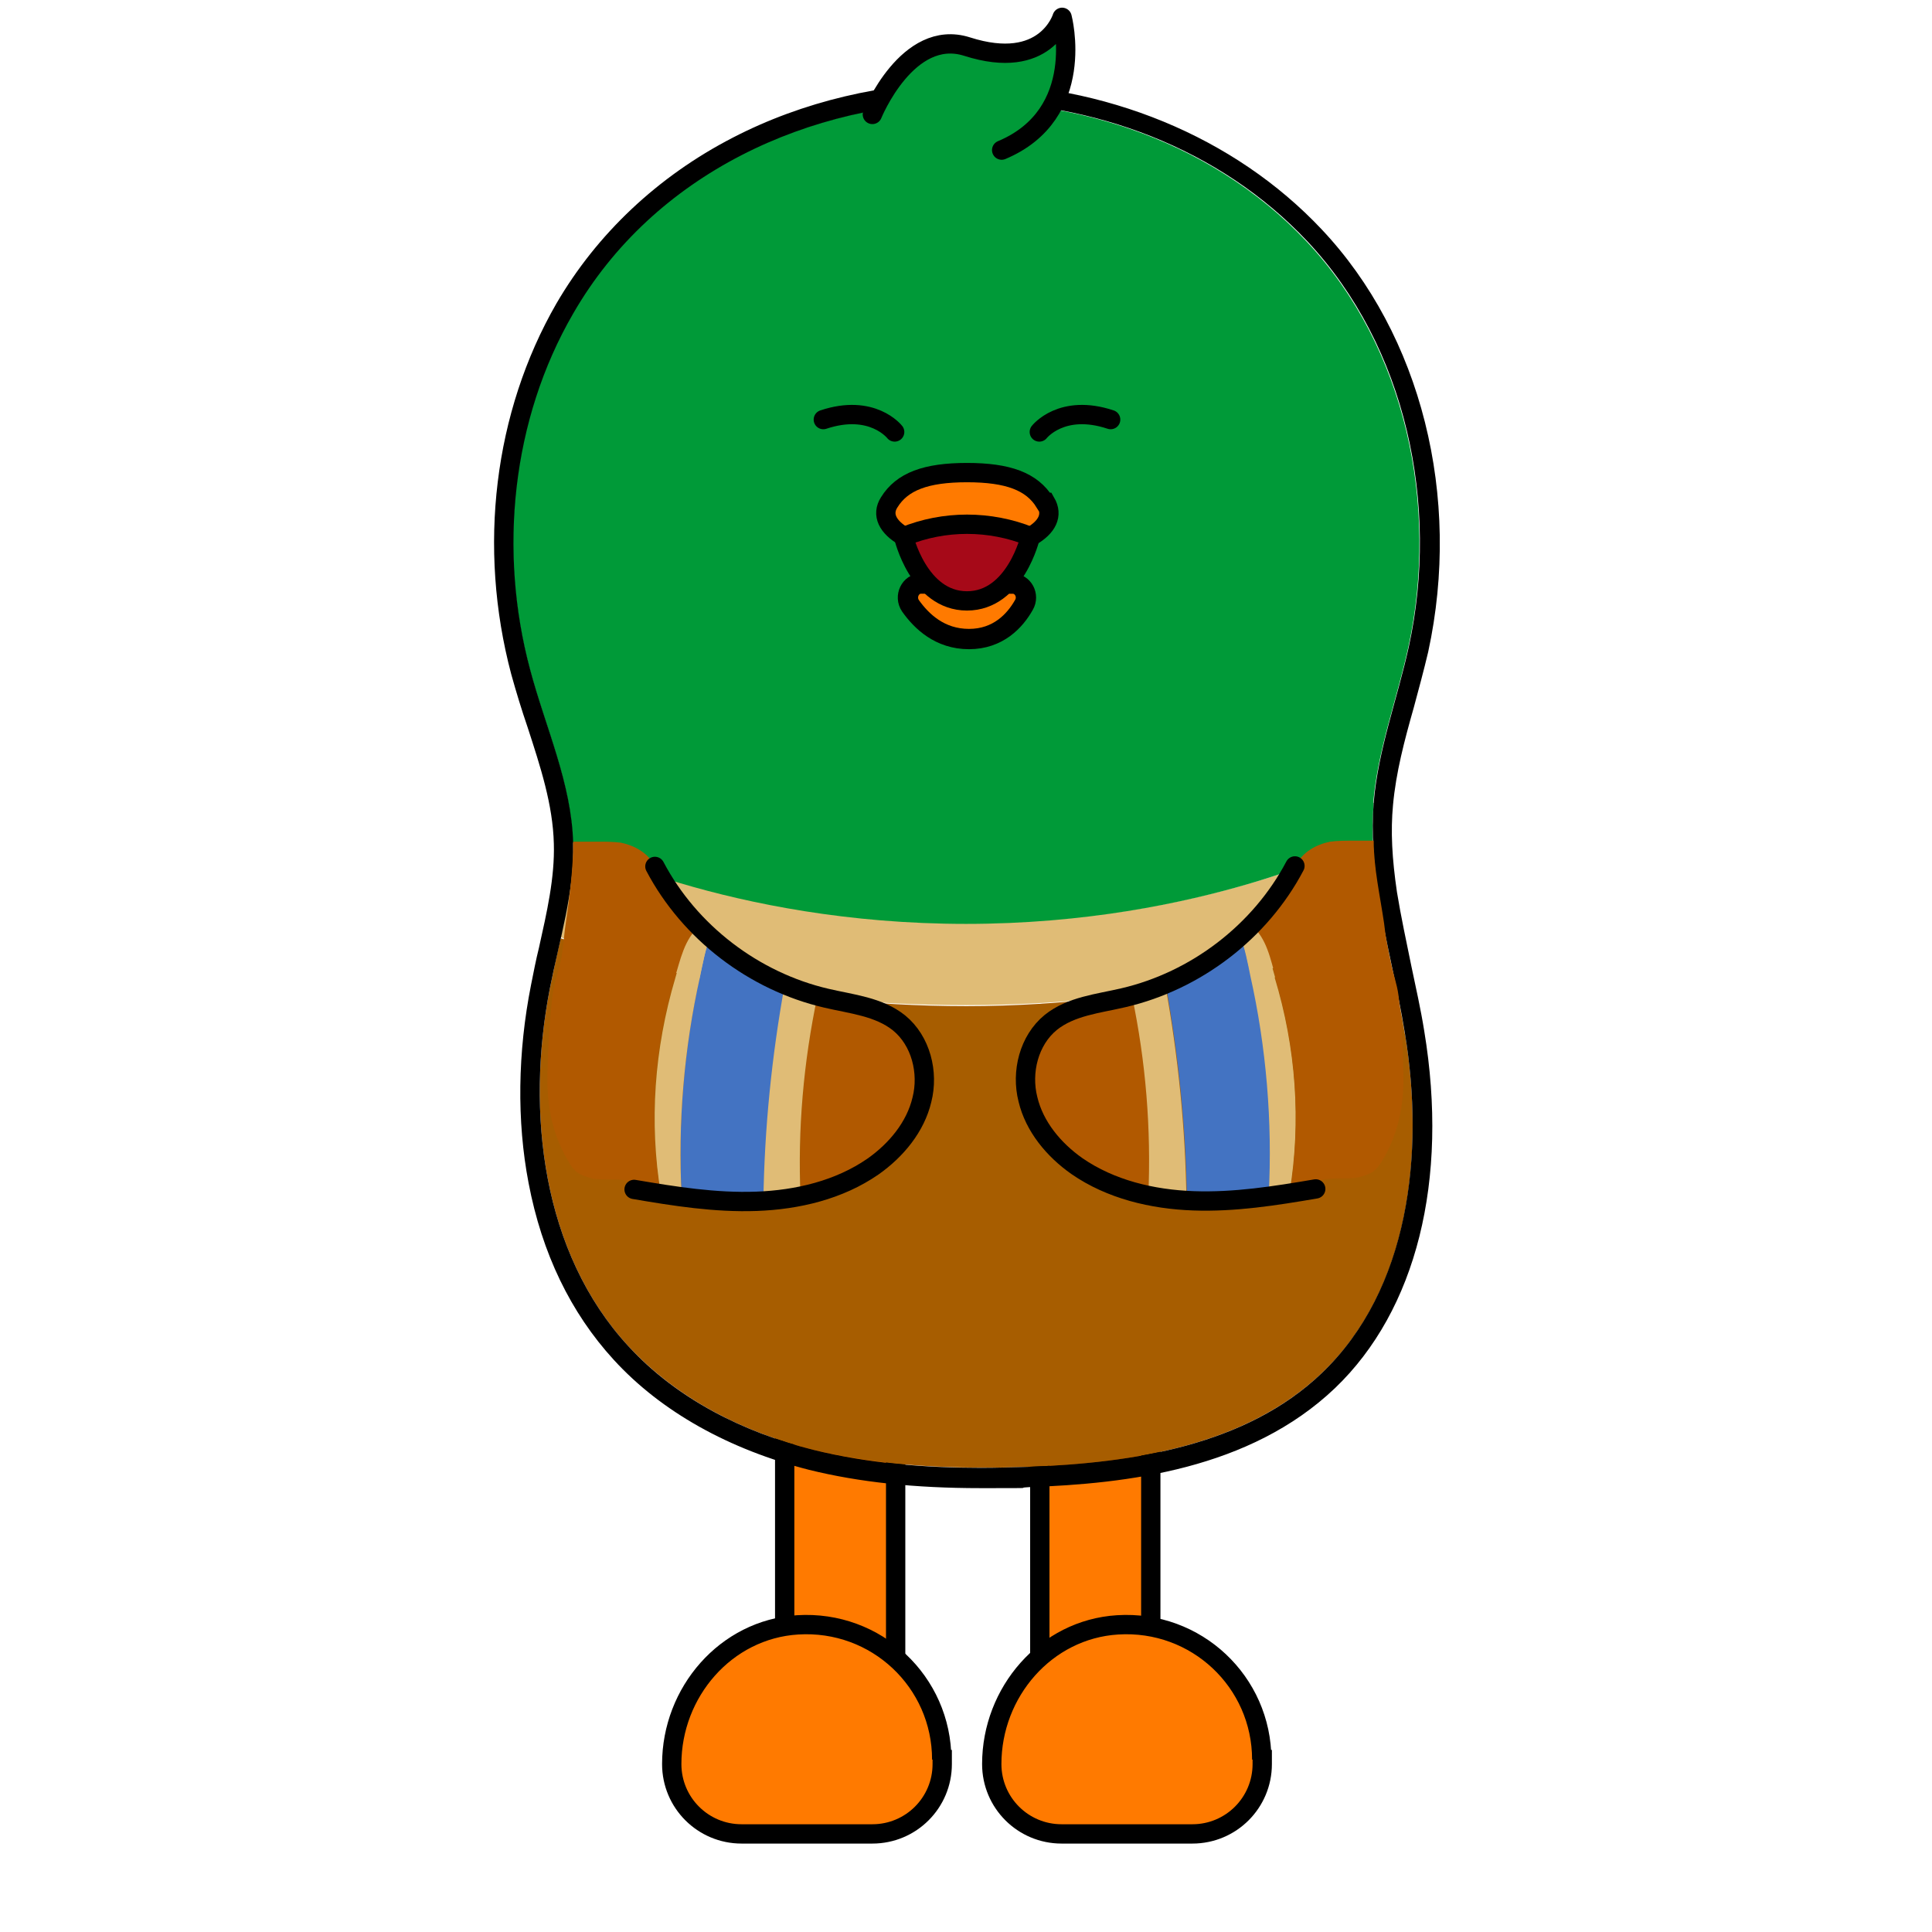 <?xml version="1.0" encoding="UTF-8"?>
<svg xmlns="http://www.w3.org/2000/svg" version="1.1" viewBox="0 0 390 390">
  <!-- Generator: Adobe Illustrator 28.7.1, SVG Export Plug-In . SVG Version: 1.2.0 Build 142)  -->
  <g>
    <g id="_레이어_1" data-name="레이어_1">
      <g id="_레이어_1-2" data-name="_레이어_1">
        <g>
          <g>
            <g>
              <rect x="158.4" y="265.1" width="22.4" height="95.7" style="fill: #ff7a00; stroke: #000; stroke-miterlimit: 10; stroke-width: 3.9px;"/>
              <path d="M190.1,355.2c0-15.7-13.2-28.2-29.1-27.2-14.5.9-25.4,13.6-25.4,28.1h0c0,7.8,6.3,14.1,14.1,14.1h26.4c7.8,0,14.1-6.3,14.1-14.1v-.9h-.1Z" style="fill: #ff7a00; stroke: #000; stroke-miterlimit: 10; stroke-width: 3.9px;"/>
              <rect x="209.9" y="263.3" width="22.4" height="95.9" style="fill: #ff7a00; stroke: #000; stroke-miterlimit: 10; stroke-width: 3.9px;"/>
              <path d="M254.7,355.2c0-15.7-13.2-28.2-29.1-27.2-14.5.9-25.4,13.6-25.4,28.1h0c0,7.8,6.3,14.1,14.1,14.1h26.4c7.8,0,14.1-6.3,14.1-14.1v-.9h-.1Z" style="fill: #ff7a00; stroke: #000; stroke-miterlimit: 10; stroke-width: 3.9px;"/>
            </g>
            <g>
              <g>
                <path d="M283.6,208.6c4,24.2,1,51.7-16.8,68.6-15.4,14.6-38,18.1-59.2,18.9-14.5.5-29.2,0-43.3-3.4-14.1-3.5-27.6-10.3-37.5-21-17.3-18.8-20.7-47.1-15.8-72.2.7-3.4,1.4-6.7,2.2-10.1,12.8,4.7,42.4,13.7,81.9,13.7s73.4-10.3,84.5-14.6c1.3,6.8,2.9,13.5,4,20.3v-.2Z" style="fill: #a75d00;"/>
                <path d="M278.2,180.5c.4,2.6.9,5.2,1.4,7.8-11,4.3-42,14.6-84.5,14.6s-69-8.9-81.9-13.7c1.4-6.3,2.7-12.8,2.5-19.2,0,0,31.6,16.4,79.4,16.4s79.4-16.4,79.4-16.4h2.7c0,3.4.5,6.9,1,10.4h0Z" style="fill: #e0bc76;"/>
                <path d="M277.3,162c-.2,2.7-.3,5.3-.2,8h-2.7s-31.6,16.5-79.4,16.5-79.4-16.4-79.4-16.4c-.3-12.1-5.6-23.4-8.7-35.1-6.4-23.9-3.7-50.3,8.7-71.8,29.4-51.1,108.4-56.8,148.2-14.4,20,21.3,26.7,53.2,20.5,81.8-2.3,10.5-6.2,20.8-7.1,31.5h.1Z" style="fill: #009a38;"/>
              </g>
              <path d="M195.1,20.5c25.5,0,51,9.3,68.8,28.2,20,21.3,26.7,53.2,20.5,81.8-2.3,10.5-6.2,20.8-7.1,31.5-.5,6.2,0,12.4.9,18.5,1.4,9.4,3.9,18.7,5.4,28.1,4,24.2.9,51.7-16.8,68.6-15.3,14.6-38,18.1-59.2,18.9-3.2.1-6.4.2-9.6.2-11.3,0-22.7-.9-33.7-3.6-14.1-3.5-27.7-10.3-37.5-21-17.3-18.8-20.7-47.1-15.8-72.2,1.9-9.7,5-19.4,4.7-29.3-.3-12.1-5.6-23.4-8.7-35.1-6.4-23.9-3.7-50.4,8.7-71.8,16.3-28.3,47.8-42.7,79.4-42.7M195.1,16.6c-16.7,0-33.1,3.9-47.2,11.2-15.1,7.8-27.4,19.4-35.6,33.5-12.6,21.9-15.9,49.2-9.1,74.8,1,3.6,2.1,7.2,3.3,10.7,2.6,8,5.1,15.6,5.3,23.5.2,6.9-1.4,13.8-3,21-.6,2.4-1.1,5-1.6,7.5-2.7,13.6-2.9,27.5-.5,40,2.7,14.2,8.5,26.2,17.2,35.7,9.6,10.5,23.3,18.1,39.4,22.2,10.1,2.5,21.4,3.7,34.6,3.7s6.3,0,9.8-.2c19.8-.7,44.6-3.6,61.8-20,16.4-15.7,23-41.9,18-72.1-.7-4.4-1.7-8.8-2.6-13.1-1-4.9-2.1-10-2.9-14.9-1-6.8-1.3-12.3-.8-17.6.6-6.6,2.3-13,4.2-19.7,1-3.7,2-7.4,2.9-11.2,6.8-31.3-1.4-64-21.5-85.3-17.6-18.7-43.7-29.5-71.7-29.5h0v-.2Z"/>
            </g>
            <path d="M176.1,23.1s7.1-17.5,19.1-13.7c15.9,5.1,19.2-5.9,19.2-5.9,0,0,5.2,19.5-12.2,26.8" style="fill: #009a38; stroke: #000; stroke-linecap: round; stroke-linejoin: round; stroke-width: 3.9px;"/>
            <g>
              <path d="M209.8,87.2s4.5-5.8,14.4-2.5" style="fill: none; stroke: #000; stroke-linecap: round; stroke-miterlimit: 10; stroke-width: 3.9px;"/>
              <path d="M180.6,87.2s-4.5-5.8-14.4-2.5" style="fill: none; stroke: #000; stroke-linecap: round; stroke-miterlimit: 10; stroke-width: 3.9px;"/>
            </g>
            <g>
              <g>
                <path d="M204.4,117.8c2.1,0,3.4,2.4,2.3,4.3-1.8,3.2-5.2,6.9-11.1,6.9s-9.6-3.6-11.8-6.7c-1.3-1.9,0-4.5,2.1-4.5h18.5Z" style="fill: #ff7a00; stroke: #000; stroke-miterlimit: 10; stroke-width: 4.1px;"/>
                <path d="M210.9,101.4c-2.6-4.2-7.4-6-15.7-6s-13.1,1.8-15.7,6c-1.6,2.5-.3,5,3,6.9,4.9,2.8,11.3,2.7,16.8,2.4,3-.2,6.1-.9,8.8-2.4,3.3-1.9,4.5-4.3,3-6.9h-.2Z" style="fill: #ff7a00; stroke: #000; stroke-miterlimit: 10; stroke-width: 3.9px;"/>
              </g>
              <path d="M182.4,108.3h0s3,13,12.8,13,12.8-13,12.8-13h0c-8.2-3.3-17.4-3.3-25.5,0h-.1Z" style="fill: #a60918; stroke: #000; stroke-miterlimit: 10; stroke-width: 3.9px;"/>
            </g>
          </g>
          <g>
            <path d="M161.7,241.6c-.6-13.6.5-27.1,3.4-40.5.6.2,1.2.3,1.7.5,5.1,1.2,10.6,1.7,14.7,5,4.4,3.6,6,10,4.7,15.5s-5.2,10.2-9.9,13.5c-4.3,3-9.3,4.9-14.5,6h0Z" style="fill: #b15900;"/>
            <path d="M165,201.1c-2.8,13.3-4,26.9-3.4,40.5-2.5.5-5.1.8-7.7,1,.3-14.7,1.7-29.4,4.3-43.7,2.2,1,4.4,1.7,6.7,2.3h0Z" style="fill: #e0bc76;"/>
            <path d="M158.4,198.8c-2.6,14.3-4.1,29-4.3,43.7h-1.2c-5.1.2-10.2-.3-15.3-1h0c-.8-15,.5-30.1,3.7-44.5.6-2.5,1.1-5.6,2.1-8.1,4.4,4.1,9.5,7.4,15,9.7v.2Z" style="fill: #4373c2;"/>
            <path d="M141.2,187.1c.7.7,1.4,1.4,2.2,2-1,2.4-1.6,5.6-2.1,8.1-3.2,14.3-4.5,29.5-3.7,44.3h0c-1.4,0-2.8-.3-4.2-.5-2.4-14.5-1.3-29.3,2.9-43.5,1-3.4,1.9-7.9,5-10.4h0Z" style="fill: #e0bc76;"/>
            <path d="M128.2,240.2h0Z" style="fill: #b15900;"/>
            <path d="M127.6,238.7c-1.4-1-6.2-.4-8-.8-2.7-.7-3.7-1.3-5-3.7-2.8-4.8-4-9.9-4.1-15.5,0-5.8.4-11.9,1-17.6.3-2.3,1-4.4,1.6-6.7.6-2.5.7-5.4,1.1-8,.8-5.5,1.5-11,1.5-16.5h5c1.5,0,3.1,0,4.6.2,2.9.6,5.5,2.1,6.9,4.7,2.4,4.5,5.4,8.6,9,12.2-3.1,2.5-3.9,7-5,10.4-4.3,14.2-5.3,29.1-2.9,43.5-1.7-.3-3.4-.5-5.1-.8,0-.2-.8-1.5-.6-1.5h0Z" style="fill: #b15900;"/>
          </g>
          <path d="M112.3,217.3" style="fill: none; stroke: #000; stroke-linecap: round; stroke-linejoin: round; stroke-width: 3.9px;"/>
          <path d="M132.2,174.9c7,13.3,20,23.2,34.6,26.6,5.1,1.2,10.6,1.7,14.7,5,4.4,3.6,6,10,4.6,15.5-1.3,5.5-5.2,10.2-9.9,13.5-6.8,4.7-15.2,6.7-23.5,7s-16.5-1-24.7-2.4" style="fill: none; stroke: #000; stroke-linecap: round; stroke-linejoin: round; stroke-width: 3.9px;"/>
          <g>
            <path d="M212.1,206.5c-4.4,3.6-6,10-4.7,15.5s5.2,10.2,9.9,13.5c4.3,3,9.3,4.9,14.5,6,.6-13.6-.5-27.1-3.3-40.5-.6.2-1.2.3-1.7.5-5.1,1.2-10.7,1.7-14.7,5Z" style="fill: #b15900;"/>
            <path d="M239.5,242.4c-.2-14.7-1.7-29.4-4.3-43.7-2.2.9-4.4,1.7-6.7,2.3,2.8,13.3,3.9,26.9,3.3,40.5,2.5.5,5.1.8,7.7,1h0Z" style="fill: #e0bc76;"/>
            <path d="M250.3,189c-4.4,4.1-9.5,7.4-15,9.7,2.6,14.3,4.1,29,4.3,43.7h1.3c5.1.2,10.2-.3,15.3-1h0c.8-15-.5-30.1-3.7-44.5-.6-2.5-1.1-5.6-2.1-8.1v.2Z" style="fill: #4373c2;"/>
            <path d="M257.4,197.3c-1-3.4-1.9-7.9-4.9-10.4-.7.7-1.4,1.4-2.2,2,1,2.4,1.6,5.6,2.1,8.1,3.2,14.3,4.5,29.5,3.7,44.3h0c1.4,0,2.8-.3,4.2-.5,2.4-14.5,1.3-29.3-3-43.5h0Z" style="fill: #e0bc76;"/>
            <path d="M265.4,240.1h0Z" style="fill: #b15900;"/>
            <path d="M257.4,197.3c4.3,14.2,5.3,29.1,3,43.5,1.7-.3,3.4-.5,5.1-.8,0-.2.8-1.5.6-1.5,1.4-1,6.2-.4,8-.8,2.8-.7,3.7-1.3,5.1-3.7,2.8-4.8,4-9.9,4.1-15.5,0-5.8-.3-11.9-1-17.6-.3-2.3-1.1-4.4-1.6-6.7-.6-2.5-1-5.2-1.3-7.8-.8-5.5-2.1-11.2-2.1-16.7h-4.2c-1.5,0-3.1,0-4.6.2-2.9.6-5.5,2.1-6.9,4.7-2.4,4.5-5.4,8.6-9,12.2,3.1,2.5,3.9,7,4.9,10.4h-.1Z" style="fill: #b15900;"/>
          </g>
          <path d="M261.4,174.8c-7,13.3-20,23.2-34.6,26.6-5.1,1.2-10.6,1.7-14.7,5-4.4,3.6-6,10-4.6,15.5,1.3,5.5,5.2,10.2,9.9,13.5,6.8,4.7,15.2,6.7,23.5,7s16.5-1,24.7-2.4" style="fill: none; stroke: #000; stroke-linecap: round; stroke-linejoin: round; stroke-width: 3.9px;"/>
        </g>
      </g>
    </g>
  </g>
</svg>